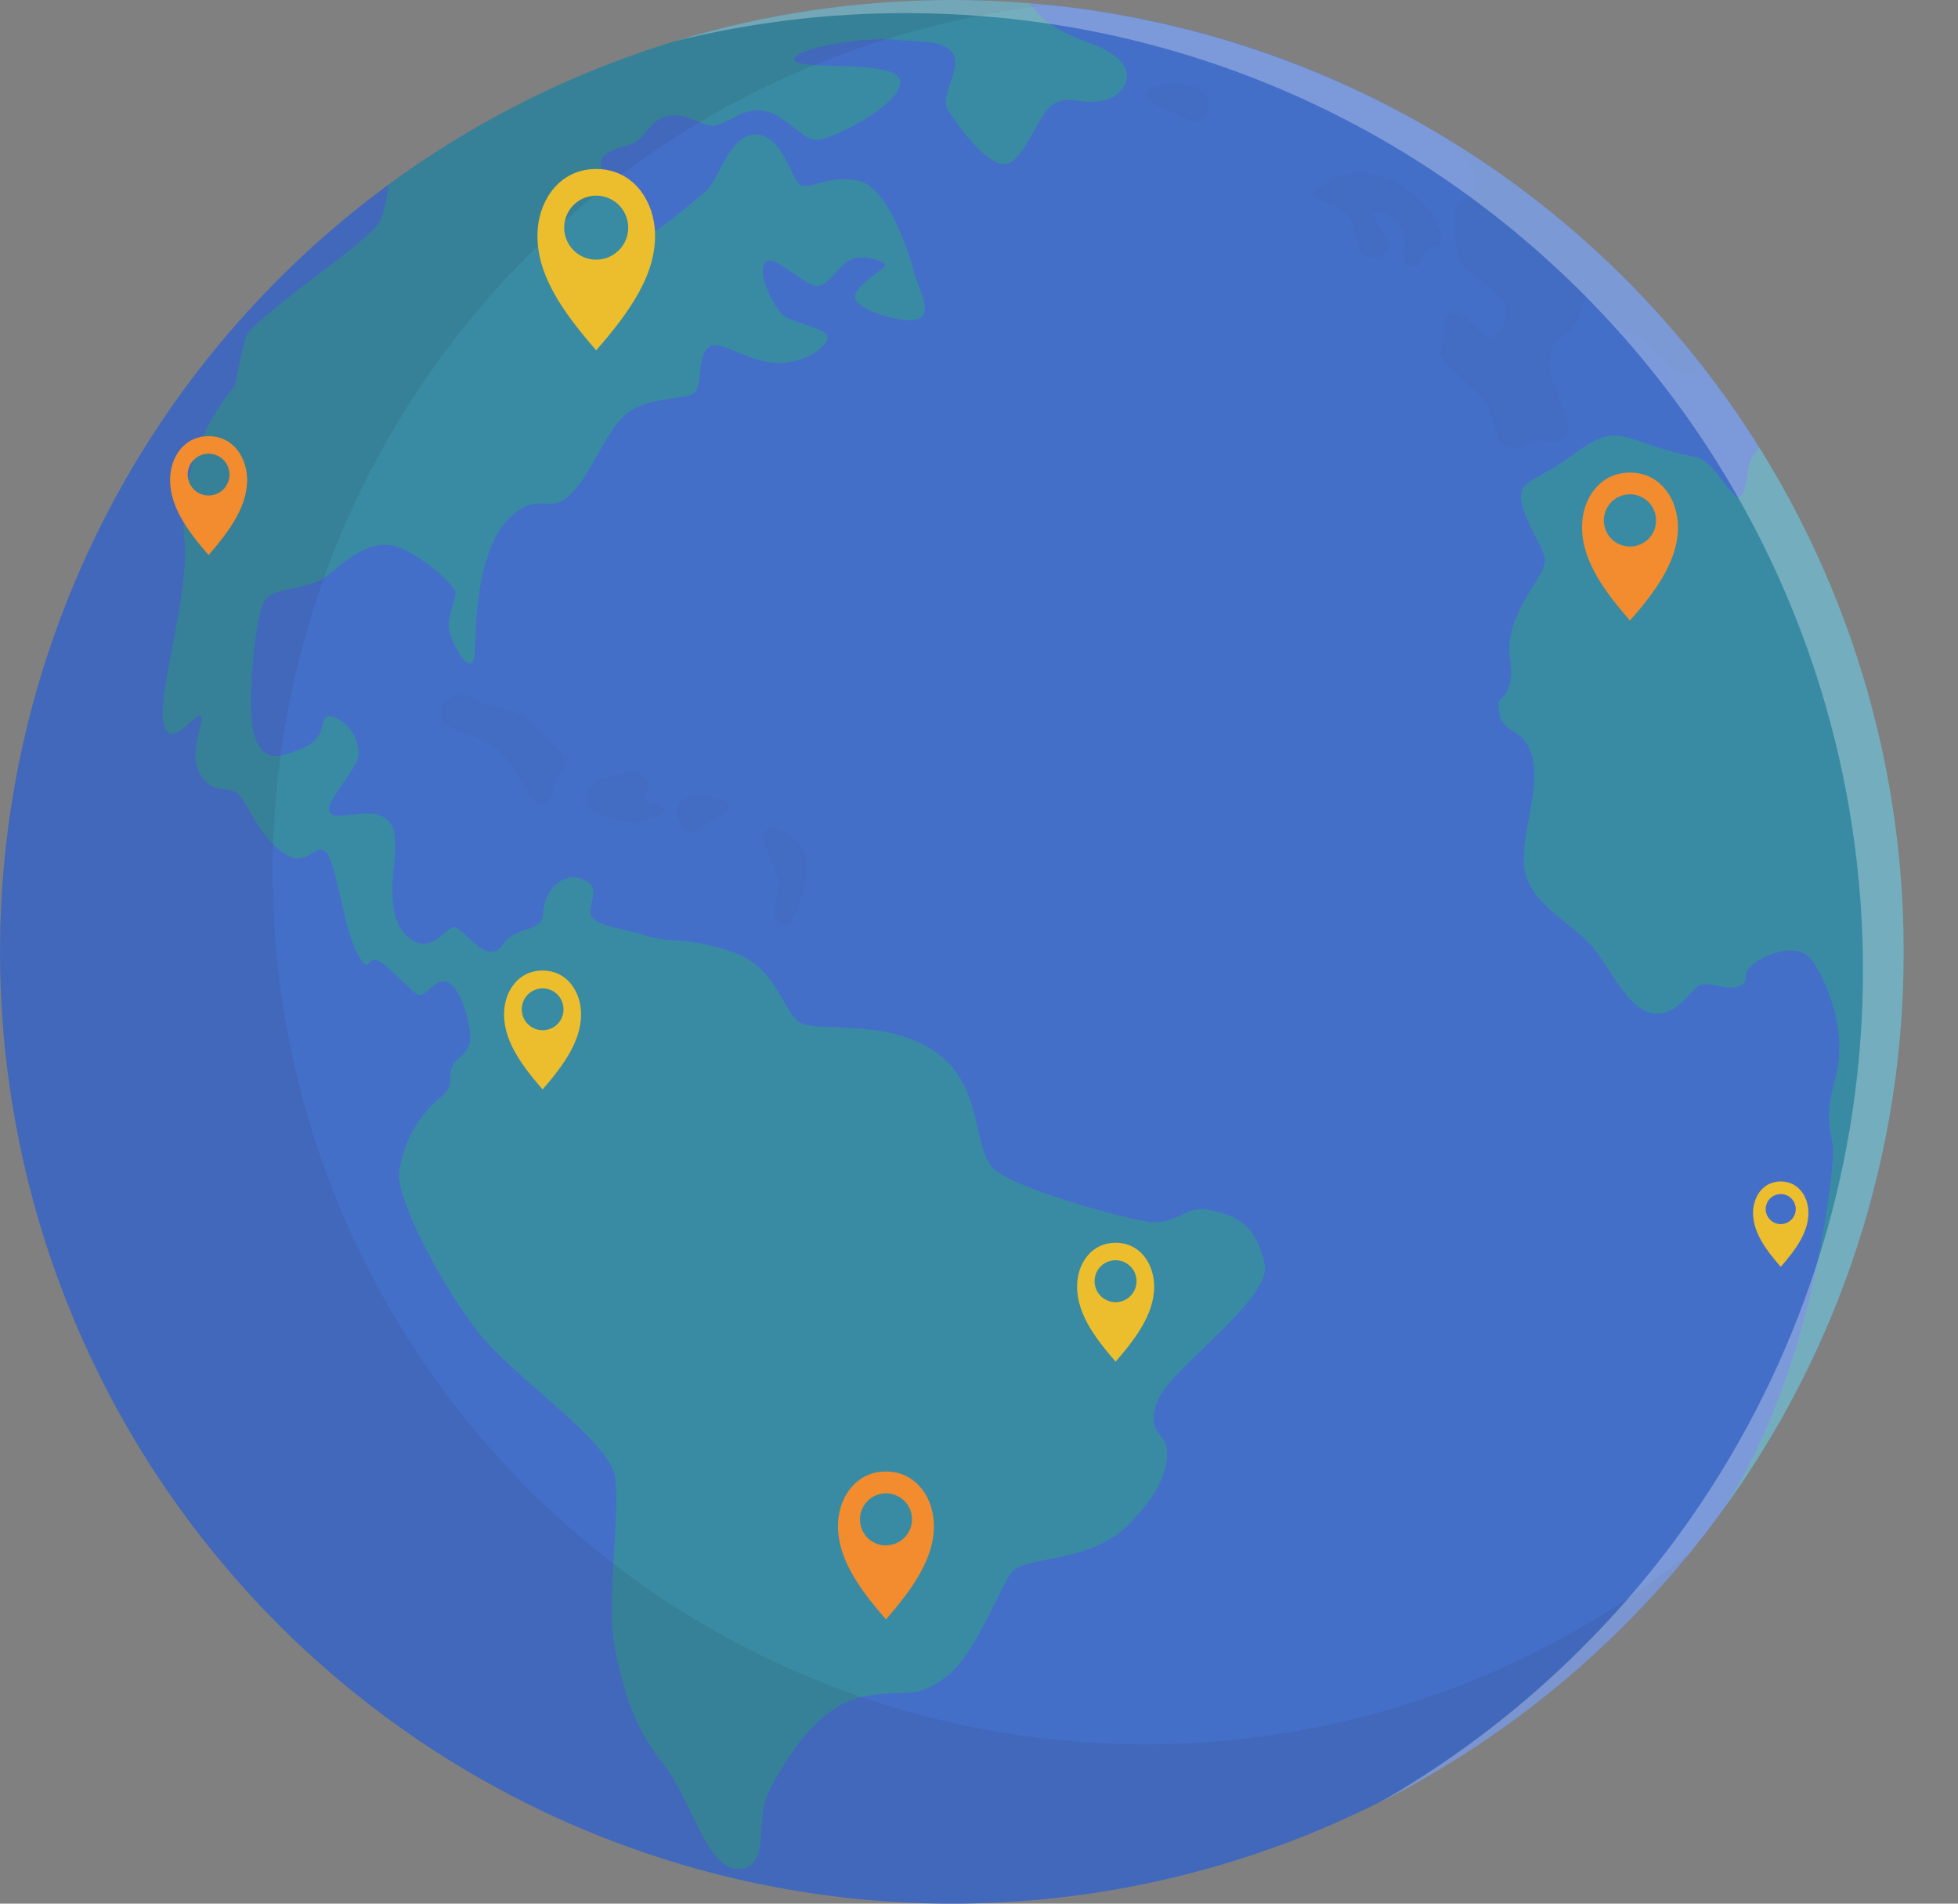<svg width="36" height="35" viewBox="0 0 36 35" fill="none" xmlns="http://www.w3.org/2000/svg">
<rect x="0" y="0" width="36" height="35" fill="#808080" stroke="none"/>
<path d="M35.001 17.499C35.007 21.196 33.837 24.799 31.659 27.786C31.659 27.786 31.659 27.786 31.659 27.786C29.899 30.208 27.547 32.139 24.828 33.392C22.108 34.646 19.113 35.181 16.128 34.946C13.143 34.711 10.268 33.714 7.778 32.051C5.289 30.387 3.267 28.113 1.908 25.445C0.549 22.776 -0.103 19.804 0.014 16.812C0.132 13.82 1.015 10.909 2.58 8.356C4.145 5.803 6.338 3.694 8.951 2.231C11.564 0.768 14.508 -0 17.502 1.5313e-05C17.982 1.5313e-05 18.458 0.019 18.928 0.058C21.639 0.274 24.261 1.124 26.584 2.539C29.154 4.099 31.279 6.295 32.754 8.916C34.228 11.536 35.002 14.492 35.001 17.499Z" fill="#446FC9"/>
<g opacity="0.2">
<path d="M21.281 25.758C21.061 26.344 21.428 26.371 21.452 26.616C21.477 26.861 21.452 27.326 20.742 28.038C20.031 28.749 18.855 28.601 18.61 28.895C18.364 29.189 17.948 30.439 17.36 30.856C16.771 31.274 16.675 31.027 15.84 31.199C15.004 31.371 14.375 32.451 14.125 32.963C13.875 33.475 14.174 34.336 13.585 34.361C12.997 34.385 12.727 33.111 12.189 32.425C11.65 31.739 11.477 31.125 11.309 30.317C11.141 29.509 11.407 27.817 11.309 27.155C11.211 26.494 9.444 25.317 8.805 24.508C8.165 23.699 7.287 22.082 7.339 21.543C7.413 21.02 7.674 20.541 8.074 20.195C8.367 19.974 8.246 19.852 8.294 19.656C8.343 19.459 8.588 19.411 8.637 19.167C8.687 18.924 8.491 18.19 8.246 18.065C8.002 17.94 7.83 18.358 7.683 18.285C7.535 18.212 7.096 17.698 6.923 17.648C6.75 17.597 6.8 17.966 6.556 17.501C6.312 17.036 6.187 15.859 5.992 15.663C5.796 15.466 5.649 16.006 5.183 15.663C4.717 15.32 4.521 14.658 4.325 14.56C4.128 14.463 3.86 14.585 3.658 14.192C3.457 13.799 3.835 13.09 3.658 13.163C3.481 13.236 3.1 13.8 3.001 13.261C2.903 12.721 3.49 10.908 3.392 9.928C3.295 8.948 3.637 7.918 4.323 7.085C4.323 7.085 4.42 6.546 4.518 6.206C4.616 5.866 6.724 4.491 6.969 4.098C7.067 3.934 7.105 3.677 7.142 3.401C10.143 1.188 13.774 -0.004 17.502 1.09031e-05C17.982 1.09031e-05 18.458 0.019 18.928 0.058L18.977 0.123C19.189 0.392 19.419 0.564 20.039 0.793C20.66 1.021 20.807 1.315 20.676 1.561C20.546 1.806 20.333 1.854 20.09 1.871C19.847 1.889 19.616 1.756 19.355 1.92C19.094 2.085 18.832 2.966 18.489 3.015C18.146 3.064 17.541 2.233 17.414 1.986C17.287 1.739 17.707 1.218 17.512 0.972C17.317 0.727 16.961 0.777 16.405 0.727C15.849 0.677 14.56 0.891 14.608 1.103C14.657 1.315 16.503 1.07 16.552 1.494C16.601 1.918 15.197 2.638 14.952 2.569C14.706 2.501 14.38 2.081 14.02 2.031C13.661 1.981 13.366 2.275 13.141 2.308C12.915 2.342 12.652 2.063 12.304 2.129C11.956 2.194 11.88 2.488 11.699 2.602C11.518 2.717 11.095 2.717 11.046 2.978C10.998 3.239 11.586 3.387 11.73 3.55C11.875 3.714 11.551 4.269 11.697 4.383C11.844 4.497 12.759 3.699 12.989 3.504C13.219 3.308 13.413 2.459 13.904 2.474C14.395 2.49 14.558 3.324 14.721 3.406C14.884 3.488 15.244 3.21 15.782 3.324C16.321 3.437 16.697 4.615 16.796 4.974C16.894 5.334 17.122 5.694 16.927 5.84C16.731 5.987 15.852 5.742 15.733 5.514C15.615 5.285 16.32 4.941 16.273 4.86C16.226 4.779 15.816 4.665 15.602 4.792C15.389 4.919 15.293 5.182 15.064 5.252C14.835 5.321 14.23 4.631 14.067 4.828C13.904 5.024 14.23 5.645 14.393 5.791C14.557 5.938 15.162 6.02 15.21 6.182C15.259 6.344 14.802 6.705 14.247 6.671C13.692 6.637 13.233 6.213 13.021 6.393C12.809 6.573 12.924 7.046 12.776 7.21C12.629 7.375 11.828 7.259 11.436 7.683C11.044 8.107 10.857 8.75 10.466 9.109C10.075 9.469 9.894 9.011 9.371 9.518C8.848 10.024 8.766 11.152 8.75 11.543C8.733 11.935 8.75 12.246 8.62 12.197C8.49 12.149 8.309 11.806 8.26 11.592C8.211 11.378 8.375 11.021 8.375 10.89C8.375 10.759 7.623 10.089 7.181 10.024C6.74 9.958 6.348 10.317 6.021 10.579C5.695 10.841 5.107 10.792 4.894 11.004C4.682 11.216 4.518 13.095 4.681 13.537C4.845 13.979 5.058 13.978 5.581 13.749C6.103 13.521 5.809 13.079 6.12 13.178C6.431 13.276 6.593 13.603 6.593 13.862C6.593 14.121 5.972 14.741 6.054 14.924C6.137 15.107 6.675 14.891 6.934 14.973C7.193 15.055 7.325 15.218 7.245 15.887C7.165 16.557 7.213 17.081 7.604 17.301C7.996 17.52 8.217 16.982 8.386 17.056C8.555 17.131 8.804 17.521 9.049 17.497C9.294 17.473 9.171 17.252 9.635 17.106C10.099 16.96 9.928 16.861 10.026 16.567C10.124 16.273 10.417 16.027 10.737 16.176C11.056 16.324 10.834 16.543 10.859 16.788C10.883 17.034 11.445 17.058 11.889 17.205C12.332 17.352 12.573 17.205 13.452 17.498C14.332 17.791 14.384 18.671 14.751 18.821C15.119 18.972 16.344 18.724 17.227 19.361C18.109 19.998 17.864 21.174 18.302 21.518C18.739 21.861 20.385 22.326 21.022 22.449C21.66 22.572 21.757 22.13 22.272 22.253C22.787 22.377 23.081 22.523 23.25 23.231C23.417 23.859 21.501 25.17 21.281 25.758Z" fill="#0FFB0A"/>
<path opacity="0.2" d="M8.112 13.226C8.128 13.365 8.537 13.422 9.026 13.7C9.516 13.979 9.697 14.795 9.958 14.775C10.219 14.756 10.137 14.384 10.236 14.287C10.335 14.189 10.497 13.976 10.236 13.764C9.975 13.552 9.72 13.094 9.242 13.028C8.764 12.963 8.683 12.767 8.471 12.784C8.417 12.784 8.363 12.796 8.314 12.82C8.265 12.844 8.221 12.878 8.187 12.92C8.153 12.963 8.128 13.012 8.115 13.065C8.102 13.118 8.101 13.173 8.112 13.226V13.226Z" fill="#312E38"/>
<path opacity="0.2" d="M10.808 14.598C10.735 14.799 10.808 14.943 11.331 15.072C11.854 15.202 12.343 14.943 12.18 14.836C12.017 14.729 11.771 14.778 11.87 14.598C11.969 14.419 11.935 14.158 11.51 14.208C11.085 14.257 10.873 14.42 10.808 14.598Z" fill="#312E38"/>
<path opacity="0.2" d="M12.637 14.654C12.46 14.681 12.36 14.991 12.54 15.187C12.72 15.382 12.72 15.35 12.931 15.187C13.142 15.024 13.47 14.943 13.388 14.779C13.306 14.616 12.817 14.629 12.637 14.654Z" fill="#312E38"/>
<path opacity="0.2" d="M14.059 15.323C14.139 15.077 14.548 15.323 14.729 15.58C14.909 15.837 14.826 16.217 14.729 16.494C14.631 16.772 14.566 17.098 14.338 16.968C14.11 16.838 14.354 16.445 14.321 16.217C14.288 15.988 13.994 15.523 14.059 15.323Z" fill="#312E38"/>
<path opacity="0.2" d="M21.102 1.692C21.015 1.897 21.411 1.969 21.64 2.1C21.869 2.231 22.049 2.312 22.18 2.1C22.31 1.888 22.131 1.642 21.951 1.593C21.771 1.544 21.183 1.495 21.102 1.692Z" fill="#312E38"/>
<path opacity="0.2" d="M24.189 3.603C24.34 3.762 24.597 3.733 24.775 3.963C24.953 4.192 24.889 4.583 25.118 4.698C25.347 4.812 25.509 4.698 25.527 4.535C25.544 4.371 25.2 3.963 25.233 3.881C25.267 3.799 25.707 3.995 25.806 4.24C25.905 4.486 25.708 4.827 25.936 4.893C26.164 4.96 26.116 4.665 26.215 4.6C26.313 4.536 26.524 4.567 26.508 4.37C26.491 4.174 26.229 3.75 26.019 3.603C25.809 3.457 25.643 3.292 25.284 3.212C24.926 3.132 24.582 3.197 24.405 3.343C24.228 3.49 24.096 3.505 24.189 3.603Z" fill="#312E38"/>
<path opacity="0.2" d="M31.258 6.683C31.248 6.749 31.216 6.809 31.166 6.855C30.822 7.099 30.414 6.25 29.941 6.086C29.468 5.923 29.257 5.318 29.159 5.449C29.061 5.58 29.094 5.76 28.947 5.972C28.8 6.184 28.587 6.135 28.49 6.544C28.392 6.952 28.947 7.704 28.816 7.949C28.685 8.194 28.523 8.112 28.26 8.097C27.997 8.081 28.048 8.309 27.706 8.21C27.364 8.111 27.656 7.687 27.12 7.181C26.583 6.675 26.4 6.577 26.516 6.347C26.631 6.118 26.467 5.792 26.711 5.761C26.955 5.73 27.153 6.087 27.316 6.185C27.479 6.283 27.691 5.99 27.707 5.728C27.723 5.466 27.135 5.107 26.925 4.904C26.715 4.701 26.689 3.962 26.771 3.817C26.853 3.673 27.098 3.72 27.162 3.36C27.2 3.149 26.868 2.796 26.583 2.541C28.376 3.631 29.96 5.034 31.258 6.683V6.683Z" fill="#312E38"/>
<path d="M33.699 21.331C33.747 20.808 33.486 20.775 33.747 19.811C34.009 18.848 33.47 17.818 33.273 17.606C33.077 17.393 32.653 17.458 32.31 17.671C31.967 17.884 32.212 18.046 31.983 18.128C31.753 18.21 31.525 18.079 31.313 18.095C31.101 18.112 30.904 18.651 30.447 18.635C29.99 18.618 29.696 17.964 29.353 17.499C29.01 17.034 28.306 16.74 28.082 16.167C27.858 15.594 28.294 14.714 28.197 14.043C28.099 13.373 27.657 13.521 27.575 13.145C27.493 12.77 27.64 12.95 27.755 12.589C27.869 12.229 27.624 12.034 27.852 11.416C28.081 10.799 28.49 10.485 28.391 10.208C28.292 9.93 27.983 9.473 27.966 9.146C27.949 8.82 28.277 8.836 28.897 8.377C29.518 7.919 29.679 7.953 30.156 8.116C30.496 8.242 30.846 8.34 31.202 8.409C31.479 8.458 31.855 9.178 31.97 9.144C32.084 9.111 32.101 8.9 32.15 8.589C32.181 8.454 32.252 8.332 32.353 8.237C34.197 11.195 35.116 14.636 34.993 18.119C34.87 21.602 33.71 24.969 31.662 27.789C33.325 25.242 33.649 21.853 33.699 21.331Z" fill="#0FFB0A"/>
</g>
<path opacity="0.1" d="M31.059 28.564C29.192 30.852 26.777 32.63 24.038 33.733C21.299 34.836 18.325 35.228 15.394 34.873C12.463 34.518 9.669 33.426 7.273 31.701C4.877 29.975 2.956 27.671 1.69 25.004C0.424 22.336 -0.146 19.392 0.032 16.444C0.21 13.497 1.131 10.642 2.709 8.147C4.288 5.651 6.472 3.595 9.058 2.171C11.645 0.747 14.549 -0 17.502 0C17.982 0 18.458 0.019 18.929 0.058C19.059 0.068 19.189 0.079 19.32 0.094C16.846 0.363 14.469 1.203 12.376 2.549C10.284 3.895 8.533 5.71 7.263 7.849C5.993 9.989 5.238 12.395 5.058 14.876C4.878 17.358 5.278 19.848 6.227 22.148C7.175 24.448 8.646 26.496 10.523 28.13C12.399 29.764 14.631 30.938 17.04 31.561C19.449 32.183 21.97 32.236 24.403 31.716C26.836 31.196 29.115 30.117 31.059 28.564V28.564Z" fill="#312E38"/>
<path opacity="0.3" d="M35.001 17.499C35.008 21.196 33.837 24.799 31.659 27.786C31.659 27.786 31.659 27.786 31.659 27.786C30.018 30.043 27.863 31.876 25.372 33.135C27.54 31.894 29.421 30.208 30.891 28.187C32.951 25.351 34.118 21.965 34.242 18.461C34.365 14.958 33.441 11.497 31.586 8.523C31.249 7.982 30.882 7.46 30.487 6.959C29.183 5.301 27.592 3.889 25.79 2.791C23.453 1.369 20.815 0.516 18.089 0.299C17.617 0.261 17.137 0.241 16.655 0.241C15.231 0.24 13.811 0.412 12.428 0.752C14.073 0.253 15.783 -0 17.502 1.5341e-05C17.982 1.5341e-05 18.458 0.019 18.929 0.058C23.309 0.415 27.394 2.407 30.372 5.639C33.35 8.87 35.003 13.104 35.001 17.499V17.499Z" fill="white"/>
<path d="M33.246 22.226C33.221 21.973 33.051 21.722 32.741 21.722C32.431 21.722 32.261 21.973 32.236 22.226C32.197 22.617 32.46 22.97 32.741 23.292C33.021 22.972 33.285 22.616 33.246 22.226ZM32.741 22.507C32.686 22.507 32.633 22.49 32.587 22.46C32.542 22.43 32.506 22.386 32.485 22.336C32.464 22.285 32.459 22.23 32.469 22.176C32.48 22.122 32.507 22.073 32.545 22.034C32.584 21.996 32.633 21.969 32.687 21.959C32.74 21.948 32.796 21.953 32.847 21.974C32.897 21.995 32.94 22.031 32.971 22.076C33.001 22.122 33.017 22.175 33.017 22.23C33.017 22.303 32.988 22.373 32.936 22.425C32.884 22.477 32.814 22.506 32.741 22.507V22.507Z" fill="#ECBE2D"/>
<path d="M17.164 27.929C17.121 27.49 16.819 27.055 16.289 27.055C15.758 27.055 15.457 27.49 15.414 27.929C15.348 28.605 15.804 29.216 16.289 29.775C16.776 29.214 17.231 28.602 17.164 27.929ZM16.289 28.414C16.194 28.414 16.102 28.385 16.023 28.333C15.944 28.28 15.883 28.205 15.847 28.117C15.811 28.03 15.802 27.934 15.82 27.841C15.839 27.748 15.885 27.663 15.952 27.596C16.019 27.529 16.104 27.484 16.197 27.465C16.29 27.447 16.386 27.456 16.474 27.493C16.561 27.529 16.636 27.59 16.688 27.669C16.741 27.748 16.769 27.84 16.769 27.935C16.768 28.062 16.717 28.183 16.627 28.273C16.537 28.362 16.416 28.412 16.289 28.411V28.414Z" fill="#F28C2E"/>
<path d="M30.844 9.562C30.801 9.125 30.499 8.689 29.968 8.689C29.438 8.689 29.137 9.125 29.094 9.562C29.027 10.238 29.483 10.851 29.968 11.409C30.456 10.856 30.913 10.238 30.844 9.562ZM29.968 10.048C29.873 10.048 29.781 10.02 29.702 9.967C29.623 9.915 29.561 9.84 29.525 9.752C29.488 9.664 29.479 9.567 29.498 9.474C29.516 9.381 29.562 9.295 29.629 9.228C29.697 9.161 29.782 9.116 29.876 9.097C29.969 9.079 30.065 9.089 30.153 9.125C30.241 9.162 30.316 9.223 30.368 9.302C30.421 9.382 30.449 9.475 30.449 9.57C30.449 9.633 30.436 9.695 30.412 9.753C30.388 9.811 30.352 9.864 30.308 9.909C30.263 9.953 30.21 9.988 30.152 10.012C30.094 10.036 30.031 10.049 29.968 10.048V10.048Z" fill="#F28C2E"/>
<path d="M21.215 23.551C21.179 23.199 20.943 22.849 20.512 22.849C20.081 22.849 19.843 23.199 19.809 23.551C19.755 24.095 20.12 24.586 20.512 25.035C20.902 24.586 21.269 24.094 21.215 23.551ZM20.512 23.942C20.436 23.942 20.361 23.919 20.297 23.877C20.233 23.835 20.183 23.774 20.154 23.704C20.125 23.633 20.117 23.556 20.132 23.48C20.147 23.405 20.183 23.337 20.238 23.282C20.292 23.228 20.361 23.192 20.436 23.177C20.511 23.162 20.588 23.17 20.659 23.199C20.73 23.229 20.79 23.278 20.832 23.342C20.875 23.406 20.897 23.48 20.897 23.557C20.896 23.659 20.856 23.756 20.784 23.828C20.712 23.901 20.614 23.941 20.512 23.942Z" fill="#ECBE2D"/>
<path d="M10.678 18.546C10.643 18.194 10.406 17.844 9.976 17.844C9.545 17.844 9.308 18.194 9.273 18.546C9.219 19.09 9.585 19.581 9.976 20.03C10.366 19.581 10.732 19.089 10.678 18.546ZM9.976 18.942C9.899 18.941 9.825 18.919 9.762 18.876C9.699 18.834 9.65 18.773 9.621 18.703C9.592 18.633 9.585 18.555 9.6 18.481C9.615 18.406 9.652 18.338 9.705 18.284C9.759 18.23 9.828 18.194 9.902 18.179C9.977 18.164 10.054 18.172 10.124 18.201C10.195 18.23 10.255 18.28 10.297 18.343C10.339 18.406 10.361 18.481 10.361 18.557C10.362 18.608 10.352 18.658 10.332 18.705C10.313 18.752 10.285 18.794 10.249 18.83C10.213 18.866 10.17 18.894 10.123 18.913C10.076 18.932 10.026 18.942 9.976 18.942V18.942Z" fill="#ECBE2D"/>
<path d="M4.538 8.721C4.502 8.369 4.266 8.019 3.835 8.019C3.404 8.019 3.168 8.369 3.133 8.721C3.078 9.265 3.445 9.756 3.835 10.205C4.225 9.756 4.592 9.264 4.538 8.721ZM3.835 9.11C3.759 9.11 3.685 9.088 3.621 9.045C3.558 9.003 3.509 8.943 3.48 8.873C3.451 8.802 3.443 8.725 3.458 8.65C3.473 8.576 3.509 8.507 3.563 8.453C3.617 8.399 3.686 8.363 3.76 8.348C3.835 8.333 3.912 8.341 3.982 8.37C4.053 8.399 4.113 8.448 4.155 8.511C4.197 8.575 4.22 8.649 4.22 8.725C4.22 8.776 4.21 8.826 4.19 8.873C4.171 8.919 4.143 8.962 4.107 8.998C4.071 9.033 4.029 9.062 3.982 9.081C3.936 9.1 3.886 9.11 3.835 9.11Z" fill="#F28C2E"/>
<path d="M12.036 4.178C11.983 3.642 11.613 3.107 10.962 3.107C10.311 3.107 9.942 3.642 9.89 4.178C9.807 5.007 10.367 5.756 10.962 6.441C11.558 5.756 12.118 5.007 12.036 4.178ZM10.962 4.774C10.845 4.774 10.732 4.74 10.635 4.675C10.538 4.61 10.462 4.518 10.418 4.411C10.373 4.303 10.362 4.185 10.384 4.071C10.407 3.956 10.463 3.851 10.546 3.769C10.628 3.687 10.733 3.631 10.847 3.608C10.961 3.585 11.079 3.597 11.187 3.642C11.295 3.686 11.387 3.762 11.451 3.858C11.516 3.955 11.55 4.069 11.55 4.185C11.55 4.263 11.535 4.339 11.506 4.411C11.476 4.482 11.433 4.547 11.378 4.602C11.323 4.656 11.258 4.7 11.187 4.729C11.116 4.759 11.039 4.774 10.962 4.774V4.774Z" fill="#ECBE2D"/>
</svg>
